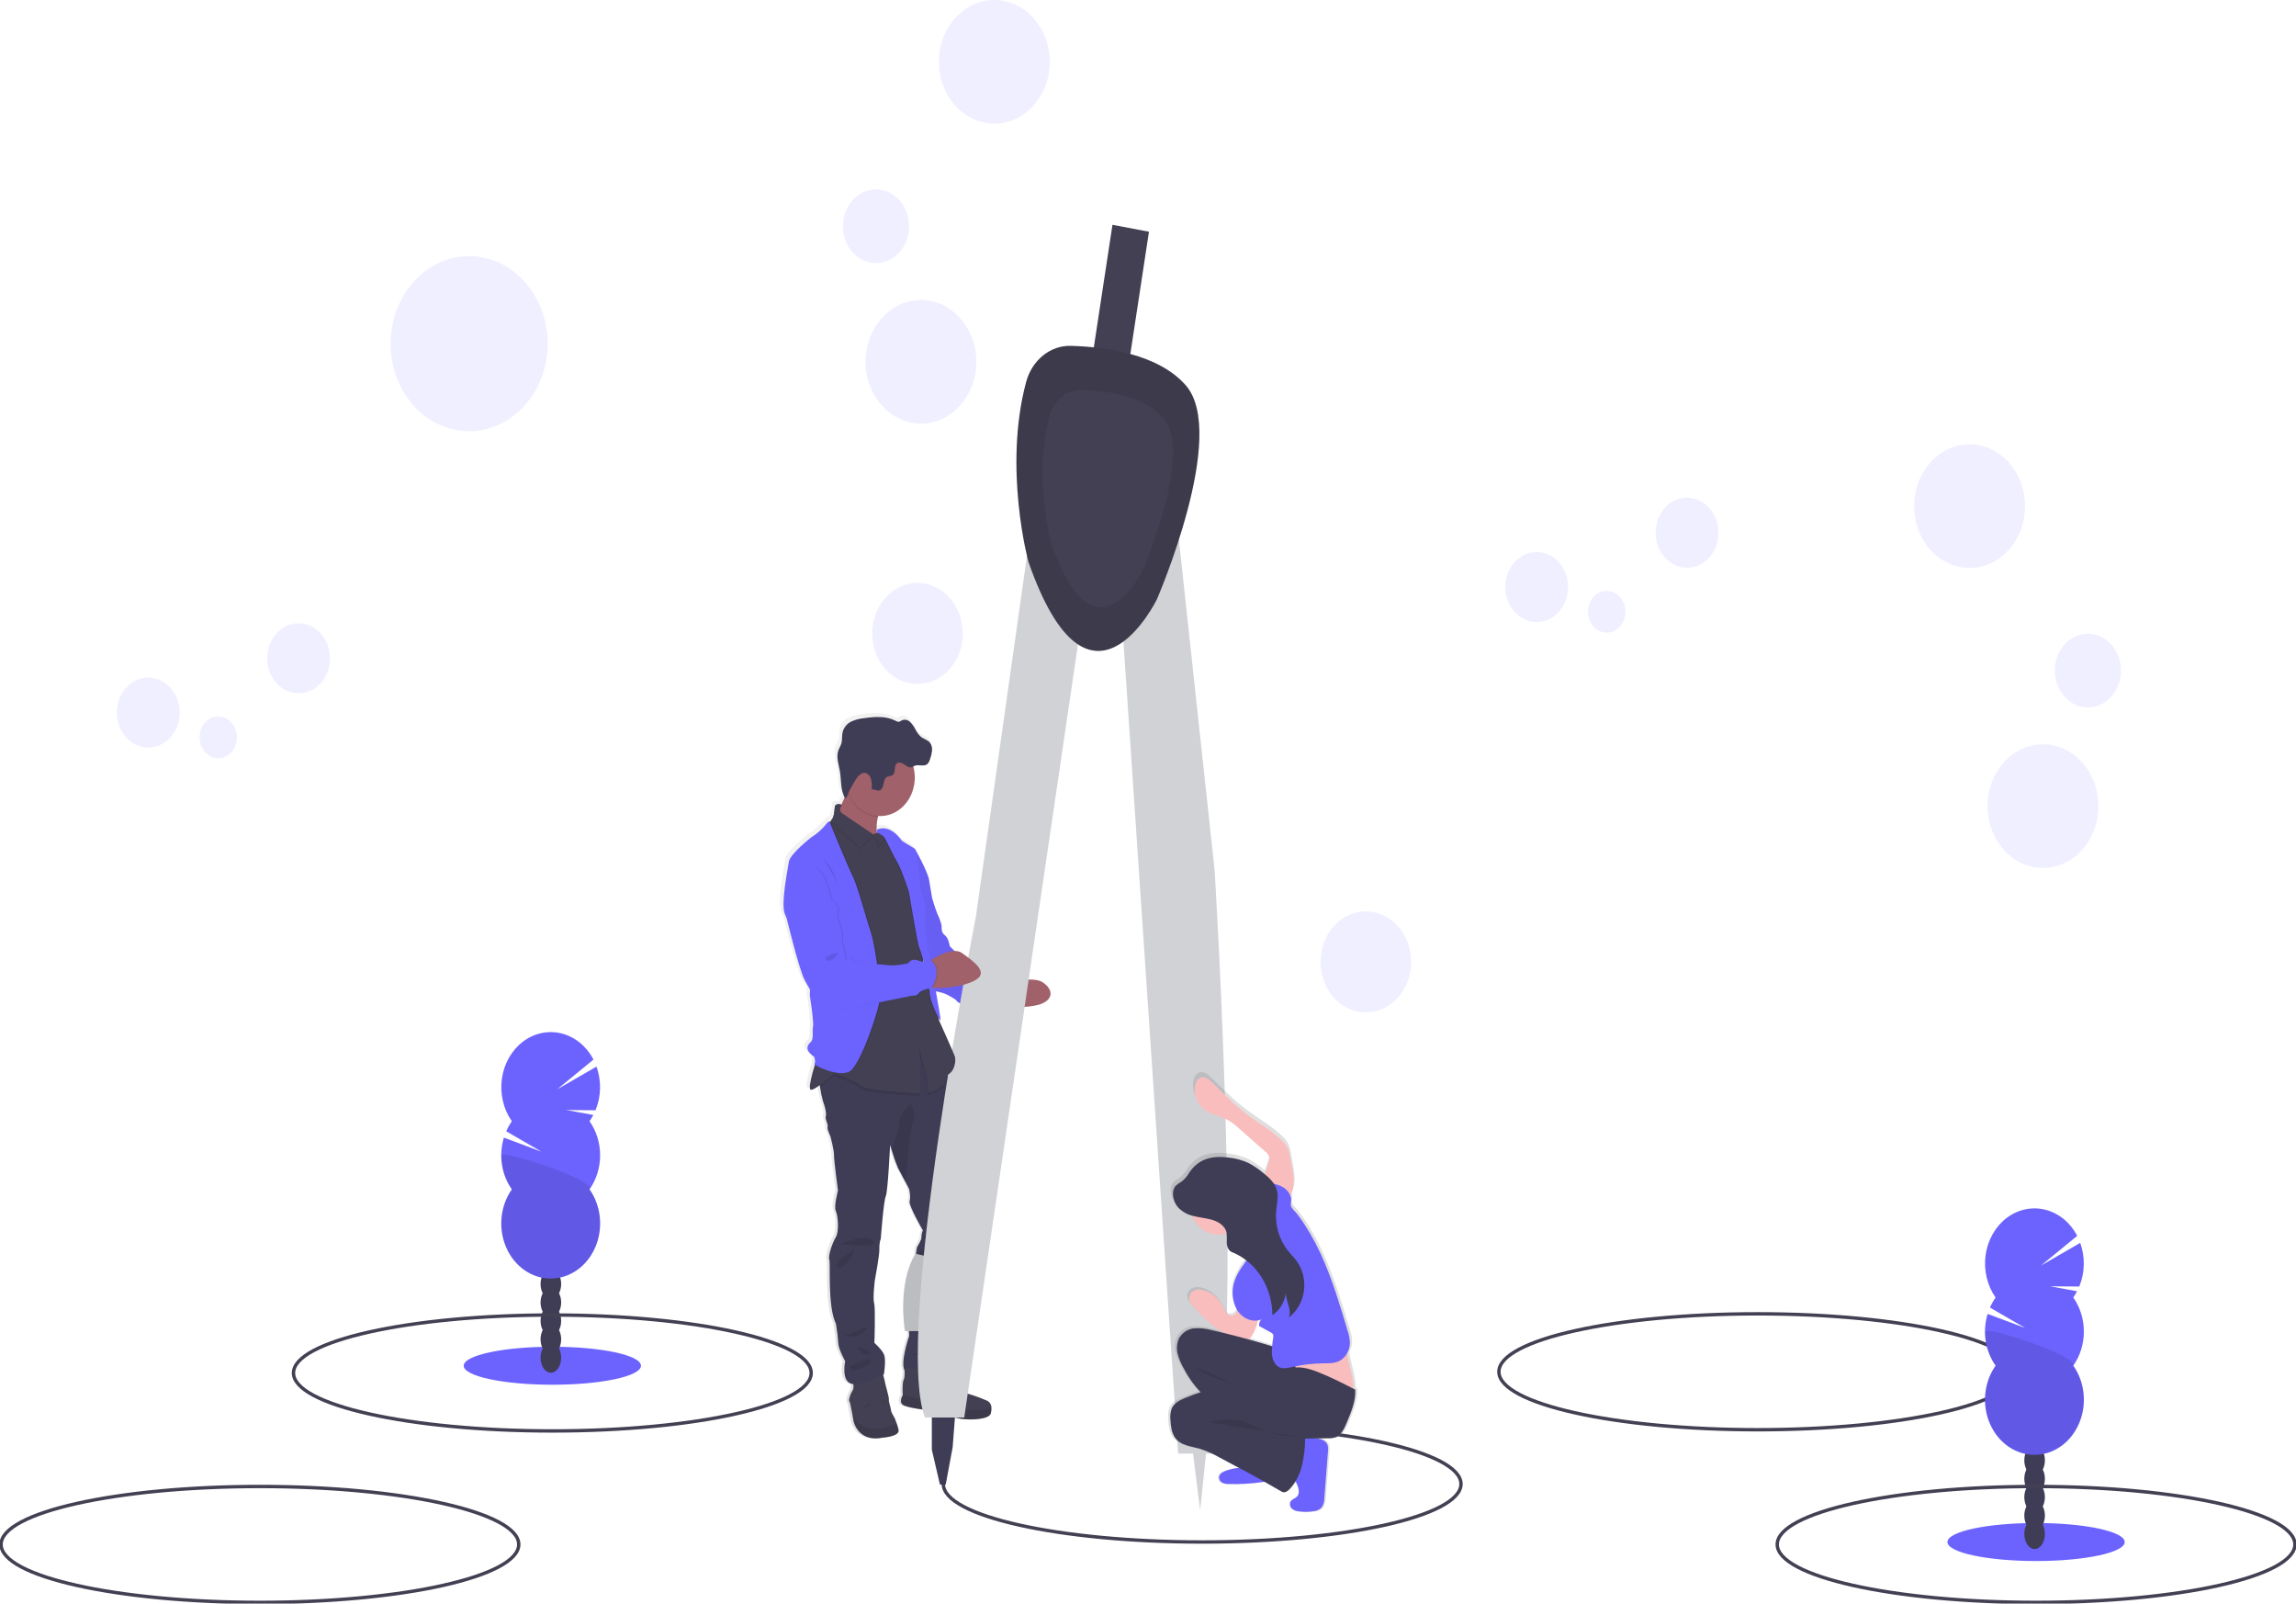 <svg width="676" height="472" viewBox="0 0 676 472" fill="none" xmlns="http://www.w3.org/2000/svg">
<g clip-path="url(#clip0)">
<path d="M517.523 420.825C559.612 420.825 593.732 413.187 593.732 403.766C593.732 394.345 559.612 386.708 517.523 386.708C475.434 386.708 441.313 394.345 441.313 403.766C441.313 413.187 475.434 420.825 517.523 420.825Z" stroke="#444053" stroke-miterlimit="10"/>
<path d="M229.929 267.882C230.153 268.514 230.406 269.134 230.688 269.737V269.815C230.688 269.815 234.298 284.677 235.988 287.797C236.479 288.7 237.034 289.681 237.582 290.64C237.474 291.346 237.474 292.067 237.582 292.773C238.092 296.085 238.711 300.641 238.43 301.643C238.15 302.645 238.768 305.14 237.793 306.007C236.817 306.874 235.816 308.381 238.807 310.378C238.807 310.378 239.368 312.063 238.864 312.44C238.807 312.482 238.864 312.575 239.004 312.696C238.182 315.411 236.976 319.803 237.729 320.116C238.143 320.294 239.266 319.64 240.497 318.758C240.528 318.936 240.554 319.128 240.586 319.32C240.782 320.783 241.084 322.226 241.491 323.634C242.04 324.992 242.588 327.281 242.295 328.034C242.002 328.787 243.099 330.465 242.843 331.126C242.588 331.787 243.692 333.933 243.692 333.933C243.692 333.933 244.789 338.098 244.744 339.506C244.699 340.913 245.93 349.99 245.93 349.99C245.93 349.99 244.655 354.674 245.292 356.031C245.93 357.389 246.345 362.073 245.292 363.807C244.24 365.541 242.92 369.372 243.347 370.403C243.775 371.433 242.754 384.17 245.331 389.416C245.661 391.367 245.901 393.337 246.051 395.315C246.051 396.737 248.079 400.511 248.079 400.511C248.079 400.511 246.855 406.197 249.859 407.157C250.066 407.229 250.28 407.274 250.496 407.292C250.588 407.913 250.513 408.552 250.279 409.126C249.766 409.917 249.402 410.817 249.208 411.77C249.164 411.949 249.184 412.14 249.265 412.303C249.603 412.722 250.541 418.344 250.541 418.344C250.541 418.344 251.893 424.663 259.335 423.121C259.335 423.121 264.367 422.794 263.946 420.825C263.808 420.175 263.624 419.538 263.398 418.92C263.22 418.52 263.063 418.109 262.926 417.69C262.843 417.221 261.784 415.906 261.701 415.018C261.618 414.129 260.942 412.395 261.064 411.834C261.185 411.272 259.922 407.249 259.833 406.354C259.729 405.73 259.569 405.121 259.354 404.534L259.622 404.392C259.622 404.392 260.298 400.177 259.712 398.635C259.125 397.092 256.791 395.081 256.791 395.081C256.791 395.081 257.129 384.732 256.708 383.325C256.287 381.917 256.918 376.587 256.918 376.587C256.918 376.587 258.353 369.045 258.27 367.347C258.222 366.295 258.365 365.243 258.691 364.255C258.691 364.255 259.584 353.16 260.171 351.752C260.757 350.345 261.446 336.585 261.446 336.585L261.842 337.85C262.397 339.748 263.058 341.607 263.819 343.415C264.144 343.984 265.094 345.803 265.91 347.324L267.116 349.599C267.116 349.599 267.664 351.802 267.281 353.153C266.899 354.503 271.216 361.81 271.216 361.81C270.938 362.42 270.794 363.094 270.795 363.779C270.917 364.489 269.482 366.728 269.482 366.728C269.482 366.728 268.933 368.74 269.271 369.443C269.609 370.147 268.723 374.312 268.723 374.312C268.723 374.312 267.281 383.488 266.943 384.568C266.605 385.649 267.116 393.041 267.116 393.041C267.116 393.041 264.463 400.611 265.693 403.127C265.745 404.058 265.751 405.479 265.426 406.055C264.986 406.823 265.113 409.659 265.158 410.44C265.158 410.576 265.158 410.647 265.158 410.647C265.158 410.647 263.717 412.779 265.534 413.646C267.352 414.513 273.531 415.139 273.531 415.139C273.531 415.139 279.405 417.015 282.236 417.527C285.068 418.039 290.992 417.854 291.413 415.935C291.563 415.339 291.615 414.717 291.566 414.101C291.528 413.712 291.401 413.34 291.197 413.021C290.992 412.702 290.718 412.447 290.399 412.281C288.658 411.51 286.878 410.852 285.068 410.313C285.068 410.313 282.275 409.602 282.02 408.251C281.764 406.901 277.791 403.148 277.791 403.148C277.791 403.148 277.747 402.885 277.664 402.53H277.791L277.6 402.316C277.402 401.606 277.083 400.667 276.694 400.845C276.634 400.718 276.597 400.578 276.586 400.435C276.575 400.291 276.59 400.146 276.63 400.01C276.671 399.873 276.736 399.747 276.821 399.638C276.907 399.53 277.011 399.443 277.128 399.381C278.652 398.45 279.583 395.5 279.156 392.316C278.729 389.132 278.652 389.693 279.539 387.866C280.089 386.486 280.308 384.97 280.176 383.467L282.517 373.743C282.884 372.549 283.111 371.307 283.193 370.047C283.233 369.057 283.463 368.087 283.869 367.204C283.869 367.204 284.928 360.459 285.859 358.917C286.79 357.374 285.221 351.937 285.221 351.937C285.221 351.937 283.786 343.514 283.869 339.669C283.952 335.824 280.145 322.49 280.145 322.49C279.656 321.624 279.449 320.598 279.558 319.583C279.634 318.787 279.188 317.493 278.684 316.335L278.525 315.972C278.719 315.694 278.954 315.453 279.22 315.261C280.266 314.551 280.757 312.681 280.763 311.366L266.344 273.49C266.344 273.376 273.021 258.173 273.002 258.059C272.607 255.564 268.831 248.947 268.831 248.947C268.795 248.864 268.74 248.793 268.672 248.741C267.824 248.307 264.954 246.495 264.954 246.495C262.703 243.396 260.592 242.756 259.214 242.777C258.781 242.771 258.35 242.846 257.939 242.998C257.792 243.048 257.649 243.113 257.511 243.189L257.448 243.808C257.33 242.378 257.431 240.936 257.747 239.543C257.779 239.422 257.811 239.294 257.837 239.174C258.047 239.174 258.257 239.174 258.474 239.174C259.824 239.178 261.162 238.887 262.411 238.315C263.66 237.744 264.795 236.904 265.753 235.843C266.711 234.782 267.471 233.522 267.992 232.134C268.512 230.745 268.782 229.256 268.787 227.752C268.786 226.682 268.653 225.618 268.391 224.589L268.34 224.425L268.659 224.269C269.934 223.743 271.535 224.638 272.568 223.686C272.943 223.272 273.211 222.754 273.346 222.186C273.632 221.425 273.823 220.624 273.914 219.805C273.914 219.663 273.914 219.521 273.914 219.379C273.917 219.336 273.917 219.293 273.914 219.251C273.917 219.199 273.917 219.147 273.914 219.094C273.914 219.03 273.914 218.967 273.914 218.903C273.914 218.839 273.914 218.903 273.914 218.903C273.856 218.38 273.666 217.887 273.365 217.481C272.689 216.6 271.561 216.386 270.706 215.74C270.007 215.136 269.428 214.379 269.003 213.515C268.578 212.656 268.018 211.888 267.352 211.248C267.013 210.93 266.603 210.722 266.165 210.646C265.728 210.569 265.281 210.628 264.871 210.814C264.621 211.004 264.345 211.148 264.055 211.24C263.738 211.245 263.427 211.152 263.155 210.97C260.222 209.442 256.778 209.712 253.589 210.167C252.293 210.282 251.022 210.623 249.82 211.176C249.22 211.452 248.681 211.87 248.24 212.401C247.799 212.933 247.468 213.565 247.269 214.254C247.008 215.356 247.206 216.55 246.893 217.637C246.676 218.348 246.255 219.002 245.987 219.72C245.857 220.096 245.776 220.491 245.745 220.893C245.745 220.893 245.745 220.971 245.745 221.006C245.637 222.62 246.204 224.319 246.479 225.982C246.855 228.249 246.663 230.715 247.537 232.862C247.624 233.125 247.736 233.378 247.869 233.615C247.563 234.326 247.231 235.08 246.912 235.783C246.44 235.634 244.999 235.279 244.948 236.686C244.938 237.83 244.698 238.957 244.246 239.984C244.179 240.043 244.109 240.098 244.036 240.147C243.958 240.187 243.894 240.253 243.851 240.336C243.809 240.419 243.791 240.515 243.8 240.609L243.634 240.752C243.561 240.757 243.491 240.784 243.43 240.83C243.341 240.659 243.048 240.645 242.116 241.882C240.877 243.318 239.452 244.54 237.888 245.507C237.888 245.507 231.626 250.375 231.288 252.614C230.95 254.853 228.858 264.633 229.929 267.882ZM257.428 244.128C257.428 244.128 257.428 244.078 257.428 244.05L257.505 244.092L257.428 244.128ZM274.443 403.34C274.274 403.42 274.092 403.461 273.908 403.461L274.443 403.34Z" fill="url(#paint0_linear)"/>
<path d="M260.024 423.142C252.671 424.677 251.332 418.394 251.332 418.394C251.332 418.394 250.413 412.807 250.056 412.388C249.975 412.225 249.955 412.034 249.999 411.855C250.191 410.908 250.551 410.014 251.057 409.225C251.517 408.621 251.14 406.105 251.14 406.105L259.66 403.688C260.025 404.585 260.305 405.521 260.496 406.481C260.585 407.363 261.835 411.372 261.708 411.926C261.58 412.48 262.256 414.207 262.345 415.096C262.435 415.984 263.474 417.285 263.557 417.747C263.685 418.168 263.839 418.579 264.016 418.977C264.244 419.589 264.425 420.221 264.558 420.867C264.992 422.815 260.024 423.142 260.024 423.142Z" fill="#444053"/>
<path opacity="0.1" d="M260.024 423.142C252.671 424.677 251.332 418.394 251.332 418.394C251.332 418.394 250.413 412.807 250.056 412.388C249.975 412.225 249.955 412.034 249.999 411.855L251.765 417.541C251.765 417.541 253.232 420.945 258.659 420.427C261.752 420.142 263.27 419.503 264.01 419.005C264.237 419.617 264.419 420.25 264.552 420.896C264.992 422.815 260.024 423.142 260.024 423.142Z" fill="black"/>
<path opacity="0.1" d="M254.297 414.293C254.297 414.293 256.14 414.342 256.261 412.665L254.297 414.293Z" fill="black"/>
<path d="M286.26 359.258C285.342 360.793 284.296 367.496 284.296 367.496C283.907 368.383 283.69 369.352 283.658 370.339C283.591 371.592 283.376 372.829 283.021 374.02L280.604 383.659C280.732 385.152 280.513 386.658 279.966 388.03C279.092 389.849 279.175 389.288 279.59 392.458C280.004 395.628 279.092 398.556 277.587 399.487C276.082 400.418 278.257 402.608 278.257 402.608C278.257 402.608 268.646 405.493 266.637 403.723C264.628 401.954 267.683 393.204 267.683 393.204C267.683 393.204 267.186 385.848 267.517 384.774C267.849 383.701 269.271 374.575 269.271 374.575C269.271 374.575 270.151 370.431 269.813 369.735C269.475 369.038 270.024 367.034 270.024 367.034C270.024 367.034 271.446 364.795 271.299 364.098C271.302 363.419 271.446 362.75 271.72 362.144C271.72 362.144 267.46 354.879 267.83 353.529C268.2 352.179 267.664 349.975 267.664 349.975C267.664 349.975 267.128 348.945 266.478 347.715C265.687 346.201 264.73 344.396 264.405 343.827C263.658 342.029 263.009 340.182 262.46 338.297L262.065 337.032C262.065 337.032 261.427 350.721 260.789 352.115C260.152 353.508 259.329 364.553 259.329 364.553C259.004 365.534 258.86 366.579 258.908 367.624C258.991 369.344 257.569 376.864 257.569 376.864C257.569 376.864 256.931 382.173 257.365 383.573C257.798 384.973 257.448 395.258 257.448 395.258C257.448 395.258 259.743 397.263 260.33 398.812C260.917 400.362 260.247 404.541 260.247 404.541C260.247 404.541 253.564 408.265 250.592 407.284C247.62 406.304 248.838 400.674 248.838 400.674C248.838 400.674 246.836 396.95 246.836 395.507C246.687 393.538 246.448 391.578 246.121 389.636C243.57 384.419 244.578 371.76 244.163 370.73C243.749 369.699 245.037 365.889 246.077 364.169C247.116 362.449 246.714 357.772 246.077 356.436C245.439 355.1 246.714 350.43 246.714 350.43C246.714 350.43 245.503 341.396 245.547 340.003C245.592 338.61 244.501 334.459 244.501 334.459C244.501 334.459 243.417 332.327 243.666 331.666C243.915 331.005 242.831 329.334 243.124 328.595C243.417 327.856 242.869 325.567 242.327 324.217C241.93 322.823 241.631 321.398 241.434 319.952C241.179 318.346 240.994 316.932 240.994 316.932L247.888 310.741L265.107 305.709L271.637 303.342L277.944 314.423C277.944 314.423 278.582 315.581 279.175 316.917C279.673 318.069 280.113 319.355 280.036 320.151C279.931 321.16 280.138 322.178 280.623 323.037C280.623 323.037 284.379 336.307 284.296 340.096C284.213 343.884 285.635 352.299 285.635 352.299C285.635 352.299 287.179 357.723 286.26 359.258Z" fill="#3F3D56"/>
<path opacity="0.1" d="M247.575 366.195C247.575 366.195 254.929 362.705 257.097 365.172C259.265 367.638 247.575 366.195 247.575 366.195Z" fill="black"/>
<path opacity="0.1" d="M251.708 367.588C251.708 367.588 244.253 372.286 246.804 373.04C249.355 373.793 251.708 367.588 251.708 367.588Z" fill="black"/>
<path opacity="0.1" d="M273.933 363.544C273.933 363.544 270.745 363.771 271.969 364.475C273.193 365.178 273.933 363.544 273.933 363.544Z" fill="black"/>
<path opacity="0.1" d="M277.906 364.61C277.861 364.845 268.672 368.164 270.47 369.642C272.268 371.121 277.906 364.61 277.906 364.61Z" fill="black"/>
<path opacity="0.1" d="M248.659 393.105C250.037 392.877 257.728 388.918 254.718 391.761C253.913 392.577 252.923 393.133 251.856 393.37C250.789 393.606 249.684 393.515 248.659 393.105Z" fill="black"/>
<path opacity="0.1" d="M252.46 396.225C252.46 396.225 253.13 399.118 255.681 398.741C258.232 398.364 252.46 396.225 252.46 396.225Z" fill="black"/>
<path opacity="0.1" d="M250.33 402.096C250.789 401.954 256.261 399.161 256.389 400.468C256.516 401.776 251.166 404.022 250.751 403.354C250.511 402.985 250.365 402.55 250.33 402.096Z" fill="black"/>
<path opacity="0.1" d="M268.047 398.741C268.685 398.698 274.979 396.459 276.235 398.464L268.047 398.741Z" fill="black"/>
<path opacity="0.1" d="M273.729 400.049C273.729 400.049 274.813 398.976 275.897 399.537C276.981 400.099 273.729 400.049 273.729 400.049Z" fill="black"/>
<path opacity="0.1" d="M259.858 411.592C259.926 411.988 260.096 412.354 260.347 412.644C260.599 412.935 260.921 413.137 261.274 413.227L259.858 411.592Z" fill="black"/>
<path d="M291.732 415.97C291.318 417.882 285.463 418.067 282.67 417.555C279.877 417.043 274.061 415.181 274.061 415.181C274.061 415.181 267.964 414.527 266.165 413.689C264.367 412.85 265.789 410.711 265.789 410.711C265.789 410.711 265.789 410.639 265.789 410.512C265.744 409.73 265.623 406.908 266.051 406.147C266.554 405.259 266.261 402.373 266.261 402.373C266.261 402.373 274.909 404.235 275.075 403.354C275.24 402.473 276.58 401.222 277.205 400.93C277.83 400.639 278.295 403.262 278.295 403.262C278.295 403.262 282.224 406.986 282.472 408.337C282.721 409.687 285.476 410.384 285.476 410.384C287.265 410.918 289.024 411.571 290.744 412.338C291.059 412.503 291.331 412.756 291.533 413.072C291.735 413.389 291.861 413.757 291.898 414.144C291.943 414.759 291.887 415.378 291.732 415.97Z" fill="#444053"/>
<path opacity="0.1" d="M291.732 415.97C291.318 417.882 285.463 418.067 282.67 417.555C279.877 417.043 274.061 415.181 274.061 415.181C274.061 415.181 267.964 414.527 266.165 413.689C264.367 412.85 265.789 410.71 265.789 410.71C265.789 410.71 265.789 410.639 265.789 410.511L274.533 412.644C274.533 412.644 278.837 414.691 281.592 414.691C284.003 414.691 289.392 415.792 291.898 414.122C291.945 414.744 291.889 415.371 291.732 415.97Z" fill="black"/>
<path opacity="0.1" d="M279.909 408.614C279.909 408.614 279.494 411.684 277.823 412.715L279.909 408.614Z" fill="black"/>
<path d="M306.687 295.431C304.2 296.483 298.461 296.597 295.91 296.597C295.132 296.597 294.634 296.597 294.634 296.597L292.995 292.872L294.634 289.766C294.634 289.766 296.139 289.304 298.142 288.899C301.094 288.309 305.157 287.847 307.07 289.176C310.284 291.401 309.94 294.102 306.687 295.431Z" fill="#A1616A"/>
<path d="M268.697 250.859L269.424 249.928C269.424 249.928 273.155 256.509 273.544 258.99C273.933 261.47 274.437 264.328 274.437 264.328C274.437 264.328 275.381 267.555 275.999 268.983C276.526 270.066 276.937 271.213 277.224 272.402C277.275 273.02 277 274.385 278.168 275.245C279.335 276.105 279.615 278.472 279.615 278.472C279.615 278.472 283.85 283.064 286.082 283.192C288.314 283.32 294.71 284.556 294.494 285.793C294.277 287.03 297.166 287.783 298.32 288.096C299.474 288.409 290.807 292.14 295.909 296.945C295.909 296.945 292.676 297.656 292.344 298.558C292.013 299.461 288.614 298.061 288.614 298.061C288.614 298.061 287.887 296.135 285.38 296.014C282.874 295.893 281.592 294.649 281.592 294.464C281.592 294.28 279.086 292.723 277.696 292.289C276.305 291.856 274.462 291.671 274.405 291.23C274.347 290.79 266.051 250.88 266.051 250.88L268.697 250.859Z" fill="#6C63FF"/>
<path opacity="0.05" d="M268.697 251.015L269.424 250.084C269.424 250.084 273.155 256.666 273.544 259.153C273.933 261.641 274.437 264.491 274.437 264.491C274.437 264.491 275.381 267.718 275.999 269.147C276.525 270.227 276.935 271.372 277.224 272.558C277.275 273.184 277 274.549 278.168 275.401C279.335 276.254 279.615 278.628 279.615 278.628C279.615 278.628 283.85 283.227 286.082 283.348C288.314 283.469 294.71 284.712 294.494 285.956C294.277 287.2 297.166 287.947 298.32 288.252C299.474 288.558 290.807 292.304 295.909 297.087C295.909 297.087 292.676 297.798 292.344 298.7C292.013 299.603 288.614 298.203 288.614 298.203C288.614 298.203 287.887 296.277 285.38 296.156C282.874 296.035 281.592 294.791 281.592 294.599C281.592 294.407 279.086 292.865 277.696 292.431C276.305 291.998 274.462 291.806 274.405 291.372C274.347 290.939 266.051 251.015 266.051 251.015H268.697Z" fill="black"/>
<path d="M353.943 419.751C396.034 419.751 430.153 427.392 430.153 436.81C430.153 446.228 396.034 453.868 353.943 453.868C311.853 453.868 277.734 446.235 277.734 436.81" stroke="#444053" stroke-miterlimit="10"/>
<path d="M338.282 68.204L327.537 66.171L313.981 155.216L324.726 157.248L338.282 68.204Z" fill="#444053"/>
<path d="M350.972 425.573L353.357 444.55L355.398 424.819L350.972 425.573Z" fill="#D0D2D5"/>
<path d="M274.354 414.947V426.717L276.739 436.959H278.442L280.489 425.956L281.509 412.672L274.354 414.947Z" fill="#3F3D56"/>
<path d="M269.501 369.031L274.603 370.168C274.603 370.168 268.818 388.001 272.9 391.797H266.44C266.44 391.797 264.055 378.136 269.501 369.031Z" fill="#D0D2D5"/>
<path opacity="0.1" d="M269.501 369.031L274.603 370.168C274.603 370.168 268.818 388.001 272.9 391.797H266.44C266.44 391.797 264.055 378.136 269.501 369.031Z" fill="black"/>
<path d="M303.639 154.613L287.294 269.978C287.294 269.978 263.123 392.941 272.313 417.228H283.894L318.626 181.182L303.639 154.613Z" fill="#D0D2D5"/>
<path d="M345.092 140.284L357.623 256.239C357.623 256.239 366.749 403.958 356.756 427.847H346.884L329.244 166.22L345.092 140.284Z" fill="#D0D2D5"/>
<path d="M302.115 112.465C302.956 109.315 304.706 106.563 307.094 104.635C309.483 102.708 312.375 101.712 315.322 101.803C325.405 102.088 340.991 104.135 349.122 113.417C361.724 127.839 340.608 176.413 340.608 176.413C340.608 176.413 320.839 217.019 302.816 165.41C302.791 165.453 295.316 137.818 302.115 112.465Z" fill="#444053"/>
<path opacity="0.1" d="M302.115 112.465C302.956 109.315 304.706 106.563 307.094 104.635C309.483 102.708 312.375 101.712 315.322 101.803C325.405 102.088 340.991 104.135 349.122 113.417C361.724 127.839 340.608 176.413 340.608 176.413C340.608 176.413 320.839 217.019 302.816 165.41C302.791 165.453 295.316 137.818 302.115 112.465Z" fill="black"/>
<path d="M309.047 122.33C309.653 120.093 310.902 118.139 312.601 116.77C314.301 115.401 316.357 114.693 318.453 114.754C325.628 114.96 336.725 116.417 342.496 123.027C351.469 133.29 336.438 167.876 336.438 167.876C336.438 167.876 322.407 196.783 309.525 160.058C309.525 160.037 304.2 140.384 309.047 122.33Z" fill="#444053"/>
<path d="M343.95 417.861C344.058 419.695 344.313 421.621 345.353 423.057C347.075 425.431 350.206 425.615 352.885 426.362C354.941 427.017 356.936 427.893 358.841 428.977L364.638 432.034C363.152 432.129 361.686 432.469 360.289 433.043C359.543 433.348 358.726 433.853 358.618 434.72C358.604 435.082 358.688 435.44 358.86 435.747C359.032 436.054 359.283 436.296 359.581 436.44C360.187 436.718 360.839 436.847 361.494 436.817C364.947 436.925 368.402 436.723 371.825 436.213L372.233 436.149C373.994 437.12 375.745 438.113 377.488 439.127C378.215 439.553 379.089 439.127 379.701 438.53C380.449 437.793 381.109 436.952 381.666 436.028C381.768 436.227 381.87 436.419 381.953 436.611C382.514 437.812 383.043 439.383 382.24 440.406C381.602 441.202 380.396 441.338 380.033 442.304C379.934 442.654 379.938 443.029 380.045 443.376C380.152 443.723 380.355 444.022 380.626 444.23C381.181 444.638 381.819 444.883 382.482 444.941C384.059 445.183 385.66 445.168 387.233 444.898C388.086 444.832 388.894 444.449 389.529 443.811C390.071 442.988 390.358 441.989 390.345 440.968L391.436 427.158C391.535 426.502 391.491 425.829 391.308 425.196C390.875 424.023 389.618 423.533 388.483 423.327H388.362C389.306 423.327 390.275 423.277 391.295 423.277C392.184 423.341 393.076 423.215 393.923 422.907C395.543 422.197 396.416 420.299 397.112 418.55C398.387 415.48 399.854 412.153 399.663 408.742L399.165 408.493C399.12 404.861 397.756 401.471 397.252 397.924C397.805 396.971 398.1 395.86 398.1 394.725C398.034 393.477 397.791 392.249 397.379 391.086C395.358 384.391 393.336 377.674 390.632 371.277C388.883 367.017 386.746 362.968 384.255 359.194C383.604 358.246 382.928 357.299 382.227 356.351C381.717 355.697 380.575 354.773 380.365 353.941C380.154 353.11 380.601 352.3 380.365 351.447C380.304 351.224 380.227 351.008 380.135 350.8C381.627 348.596 381.206 345.412 380.683 342.669L380.046 339.25C379.909 338.307 379.643 337.394 379.255 336.542C378.844 335.812 378.33 335.161 377.731 334.616C374.593 331.46 370.716 329.363 367.189 326.747C363.458 323.983 360.123 320.621 356.781 317.301C355.761 316.292 354.479 315.205 353.159 315.631C351.839 316.057 351.29 317.65 351.246 319.1C351.234 320.105 351.412 321.102 351.769 322.026C352.126 322.949 352.654 323.778 353.318 324.459C355.627 326.811 359.115 327.003 361.864 328.667C362.808 329.278 363.706 329.974 364.549 330.749L372.533 337.736C373.139 338.14 373.583 338.785 373.777 339.541C373.808 339.997 373.743 340.455 373.585 340.878C373.286 341.901 372.776 343.188 372.399 344.488L371.762 343.976C370.44 342.876 369.024 341.923 367.533 341.133C365.557 340.234 363.469 339.675 361.341 339.477C356.628 338.887 352.413 339.698 349.53 344.083C348.933 345.085 348.174 345.955 347.292 346.649C346.638 346.988 346.027 347.42 345.474 347.935C343.995 349.762 344.836 352.79 346.227 354.332C347.403 355.551 348.853 356.393 350.423 356.77C351.288 358.922 352.834 360.645 354.764 361.609C356.695 362.574 358.877 362.714 360.895 362.002C360.993 362.917 361.013 363.84 360.952 364.759C360.921 365.232 360.986 365.707 361.142 366.149C361.298 366.59 361.54 366.987 361.851 367.311C362.187 367.565 362.557 367.757 362.948 367.88C364.359 368.449 365.695 369.226 366.921 370.19C365.481 371.928 364.293 373.907 363.401 376.053C362.852 377.478 362.624 379.031 362.735 380.577C362.846 382.122 363.293 383.614 364.039 384.924L364.077 384.981C363.97 385.424 363.771 385.833 363.497 386.175C363.108 386.513 362.617 386.671 362.126 386.615C361.635 386.56 361.182 386.295 360.863 385.876C360.316 385.155 359.853 384.36 359.485 383.509C358.854 382.361 358.02 381.367 357.033 380.59C356.046 379.813 354.928 379.268 353.746 378.989C352.872 378.74 351.952 378.782 351.099 379.11C350.68 379.277 350.312 379.575 350.04 379.968C349.767 380.361 349.602 380.833 349.562 381.327C349.562 382.401 350.263 383.289 350.952 384.05C353.065 386.492 355.419 388.662 357.967 390.518C358.662 390.997 359.379 391.433 360.117 391.825C358.841 391.527 357.583 391.235 356.341 390.951C354.602 390.468 352.804 390.293 351.016 390.432C350.124 390.51 349.259 390.811 348.486 391.313C347.713 391.815 347.052 392.506 346.552 393.332C345.849 394.82 345.7 396.556 346.137 398.165C346.58 399.761 347.24 401.272 348.095 402.643C349.437 405.157 351.083 407.453 352.987 409.467C351.392 410 349.798 410.583 348.242 411.222C346.686 411.862 345.053 412.644 344.339 414.236C343.92 415.384 343.786 416.636 343.95 417.861ZM367.425 393.695H367.482C367.821 393.524 368.111 393.25 368.318 392.906C369.287 391.46 369.974 389.804 370.333 388.044C370.704 387.989 371.067 387.886 371.417 387.738C371.179 387.991 370.989 388.296 370.86 388.633C370.73 388.97 370.664 389.333 370.665 389.7L374.261 391.662C374.521 391.771 374.744 391.967 374.899 392.223C374.998 392.489 375.023 392.781 374.969 393.062C374.867 393.979 374.708 394.896 374.606 395.806C373.528 395.45 372.469 395.166 371.519 394.882C370.167 394.469 368.796 394.086 367.425 393.702V393.695Z" fill="url(#paint1_linear)"/>
<path d="M368.095 355.939C369 356.191 369.941 356.236 370.862 356.071C371.782 355.906 372.664 355.535 373.452 354.979C373.767 354.732 374.119 354.55 374.491 354.439C374.822 354.407 375.154 354.461 375.462 354.598C375.77 354.735 376.045 354.951 376.264 355.228C377.795 356.927 377.973 359.727 377.183 361.966C376.392 364.205 374.804 365.968 373.139 367.496C371.795 368.73 370.374 369.856 368.886 370.865C368.476 369.794 367.879 368.825 367.13 368.014C366.381 367.202 365.495 366.565 364.524 366.138C362.776 365.385 361.501 363.366 360.499 361.603C359.753 360.296 359.09 360.352 359.76 359.002C360.516 357.705 361.406 356.512 362.413 355.448C362.961 354.801 363.44 354.086 363.841 353.316C364.288 352.42 364.186 351.837 364.874 352.548C365.327 353.017 365.512 354.034 366.035 354.581C366.615 355.209 367.321 355.675 368.095 355.939Z" fill="#FABDBD"/>
<path d="M373.573 342.079C373.722 341.661 373.785 341.212 373.758 340.764C373.567 340.02 373.132 339.383 372.54 338.98L364.74 332.085C363.922 331.32 363.047 330.633 362.125 330.031C359.434 328.389 356.035 328.197 353.777 325.88C353.128 325.203 352.613 324.382 352.264 323.47C351.914 322.559 351.739 321.576 351.749 320.585C351.749 319.163 352.387 317.557 353.593 317.159C354.798 316.761 356.143 317.813 357.138 318.815C360.397 322.085 363.65 325.404 367.291 328.133C370.735 330.721 374.529 332.782 377.597 335.902C378.156 336.433 378.636 337.059 379.019 337.757C379.394 338.603 379.654 339.506 379.791 340.437L380.428 343.806C380.964 346.649 381.398 349.954 379.682 352.136C379.433 352.486 379.117 352.769 378.757 352.967C378.398 353.165 378.004 353.272 377.603 353.28C377.037 353.203 376.492 352.995 376.003 352.669C374.727 351.958 372.418 351.248 372.029 349.471C371.532 347.246 372.967 344.14 373.573 342.079Z" fill="#FABDBD"/>
<path d="M361.131 386.502C360.599 385.789 360.147 385.006 359.785 384.17C359.174 383.04 358.362 382.061 357.4 381.293C356.437 380.526 355.343 379.986 354.186 379.707C353.343 379.47 352.458 379.509 351.635 379.82C351.223 379.989 350.864 380.286 350.598 380.675C350.333 381.064 350.172 381.53 350.136 382.017C350.136 383.069 350.819 383.95 351.488 384.696C353.551 387.111 355.853 389.257 358.35 391.093C360.851 392.921 363.719 394.03 366.698 394.32C366.998 394.361 367.303 394.33 367.591 394.228C367.921 394.057 368.204 393.789 368.407 393.453C369.989 391.193 370.537 388.257 370.958 385.436C370.805 386.452 365.671 384.078 365.091 384.384C364.237 384.831 364.319 386.168 363.701 386.807C363.322 387.142 362.84 387.298 362.36 387.241C361.879 387.184 361.438 386.918 361.131 386.502Z" fill="#FABDBD"/>
<path d="M398.534 408.834C398.563 409.189 398.501 409.547 398.355 409.865C398.005 410.476 397.214 410.483 396.57 410.376C395.082 410.097 393.614 409.702 392.176 409.196L379.083 404.982C378.875 404.937 378.681 404.832 378.522 404.676C378.383 404.494 378.293 404.272 378.26 404.036C377.806 401.943 377.708 399.773 377.973 397.639C377.989 397.332 378.08 397.034 378.235 396.779C378.53 396.477 378.918 396.313 379.319 396.325C381.37 396.093 383.431 395.988 385.492 396.012C386.83 396.075 388.17 396.041 389.504 395.912C391.226 395.685 393.209 394.583 394.937 394.754C396.436 394.896 396.372 396.175 396.525 397.597C396.952 401.371 398.502 404.982 398.534 408.834Z" fill="#FABDBD"/>
<path d="M356.73 391.513C355.032 391.03 353.275 390.854 351.527 390.994C350.655 391.071 349.81 391.366 349.056 391.859C348.302 392.351 347.657 393.027 347.171 393.837C346.477 395.307 346.33 397.023 346.763 398.613C347.2 400.182 347.845 401.67 348.676 403.027C350.147 405.863 352.038 408.401 354.269 410.533C355.385 411.521 356.616 412.338 357.687 413.376C359.97 415.601 361.386 418.707 362.744 421.727C364.02 424.571 365.295 427.47 365.844 430.598C365.848 430.718 365.875 430.837 365.922 430.946C365.969 431.054 366.036 431.151 366.118 431.23C366.295 431.326 366.498 431.341 366.685 431.273L372.967 429.979C373.145 429.988 373.321 429.942 373.478 429.848C373.634 429.753 373.764 429.613 373.855 429.442C373.945 429.271 373.992 429.076 373.991 428.878C373.989 428.68 373.94 428.486 373.847 428.316C372.484 421.788 369.934 415.641 366.354 410.256C368.017 412.008 370.032 413.292 372.231 414.001C374.429 414.711 376.748 414.825 378.994 414.335C379.872 414.196 380.7 413.796 381.392 413.177C382.795 411.755 382.731 409.332 382.418 407.263C382.137 405.42 381.75 403.599 381.258 401.812C380.078 397.547 374.989 396.396 371.539 395.358C366.641 393.913 361.705 392.631 356.73 391.513Z" fill="#3F3D56"/>
<path opacity="0.1" d="M361.379 406.624C362.276 407.019 363.088 407.62 363.764 408.386C362.636 406.965 359.409 406.254 357.827 405.593C355.869 404.783 353.733 403.951 352.087 402.508C355.27 403.627 358.376 405.002 361.379 406.624Z" fill="black"/>
<path d="M381.723 436.582C382.265 437.777 382.782 439.319 382.004 440.335C381.404 441.117 380.205 441.252 379.848 442.205C379.75 442.55 379.754 442.92 379.858 443.263C379.963 443.606 380.163 443.902 380.429 444.109C380.967 444.518 381.591 444.763 382.24 444.82C383.781 445.055 385.345 445.041 386.883 444.778C387.716 444.71 388.504 444.332 389.121 443.704C389.658 442.879 389.938 441.88 389.918 440.861L390.983 427.229C391.077 426.58 391.036 425.916 390.862 425.288C390.435 424.13 389.21 423.654 388.101 423.447C386.86 423.213 385.598 423.156 384.344 423.277C383.498 423.29 382.678 423.603 382.004 424.172C381.377 424.968 380.991 425.962 380.901 427.016C380.614 428.636 379.81 430.882 379.982 432.524C380.091 433.882 381.188 435.388 381.723 436.582Z" fill="#6C63FF"/>
<path d="M367.642 432.176C365.25 431.828 362.819 432.133 360.557 433.064C359.83 433.363 359.032 433.867 358.924 434.72C358.909 435.077 358.992 435.429 359.16 435.732C359.329 436.035 359.575 436.275 359.868 436.419C360.461 436.694 361.101 436.822 361.743 436.796C365.115 436.896 368.488 436.696 371.832 436.199C372.7 436.136 373.542 435.841 374.287 435.339C374.655 435.078 374.932 434.685 375.073 434.225C375.213 433.765 375.208 433.265 375.059 432.808C374.657 431.87 373.56 431.579 373.031 430.733C372.648 430.122 372.552 429.219 371.953 428.899C371.5 428.739 371.009 428.779 370.582 429.013C369.944 429.262 368.413 429.51 367.973 430.1C367.783 430.773 367.671 431.471 367.642 432.176Z" fill="#6C63FF"/>
<path d="M358.612 363.395C363.236 363.395 366.985 359.216 366.985 354.062C366.985 348.908 363.236 344.73 358.612 344.73C353.987 344.73 350.238 348.908 350.238 354.062C350.238 359.216 353.987 363.395 358.612 363.395Z" fill="#FABDBD"/>
<path d="M378.471 349.954C377.125 348.852 375.429 348.476 373.79 348.134C373.236 347.942 372.64 347.975 372.106 348.227C371.754 348.511 371.474 348.893 371.296 349.336C370.791 350.249 370.416 351.244 370.186 352.285C370.074 352.807 370.073 353.351 370.184 353.873C370.295 354.395 370.514 354.881 370.824 355.292C371.322 355.86 372.036 356.145 372.546 356.713C372.877 357.125 373.117 357.616 373.248 358.149C373.379 358.682 373.396 359.242 373.298 359.784C373.093 360.862 372.715 361.89 372.182 362.819C370.953 365.235 369.549 367.536 367.986 369.699C366.36 371.952 364.536 374.12 363.579 376.807C363.046 378.216 362.826 379.748 362.937 381.272C363.048 382.796 363.487 384.269 364.217 385.563C365.767 388.08 368.854 389.43 371.411 388.343C371.178 388.593 370.993 388.893 370.868 389.225C370.743 389.558 370.68 389.915 370.684 390.276L374.191 392.216C374.451 392.322 374.673 392.516 374.829 392.771C374.923 393.032 374.945 393.319 374.893 393.595C374.618 395.171 374.475 396.773 374.466 398.379C374.561 399.978 375.218 401.662 376.519 402.359C377.712 402.999 379.127 402.657 380.428 402.359C383.467 401.673 386.557 401.311 389.656 401.278C391.2 401.278 392.794 401.321 394.216 400.653C395.169 400.185 395.981 399.42 396.555 398.451C397.128 397.481 397.439 396.348 397.45 395.187C397.386 393.954 397.147 392.74 396.742 391.591C394.771 384.981 392.794 378.356 390.154 372.038C388.434 367.833 386.338 363.832 383.898 360.097C383.26 359.151 382.622 358.22 381.914 357.317C381.417 356.671 380.301 355.761 380.097 354.936C379.893 354.112 380.326 353.316 380.097 352.477C379.81 351.464 379.24 350.58 378.471 349.954Z" fill="#6C63FF"/>
<path d="M399.019 409.026C395.345 407.135 391.672 405.245 387.852 403.773C385.039 402.693 381.902 401.847 379.14 403.063C378.311 403.432 377.559 403.965 376.762 404.399C374.089 405.82 371.022 406.062 368.069 406.425C361.498 407.249 355.042 408.96 348.841 411.521C347.356 412.132 345.755 412.942 345.015 414.492C344.596 415.614 344.456 416.842 344.607 418.046C344.715 419.858 344.964 421.763 345.978 423.177C347.662 425.523 350.716 425.701 353.331 426.44C355.343 427.089 357.293 427.956 359.154 429.027C365.263 432.275 371.379 435.523 377.374 439.042C378.075 439.461 378.93 439.042 379.529 438.452C381.335 436.583 382.638 434.191 383.292 431.543C383.942 428.908 384.264 426.187 384.249 423.455C386.595 423.455 388.502 423.341 390.849 423.341C391.712 423.401 392.578 423.278 393.4 422.978C394.975 422.268 395.83 420.398 396.538 418.678C397.8 415.643 399.223 412.352 399.019 409.026Z" fill="#3F3D56"/>
<path opacity="0.1" d="M356.367 418.742C358.018 417.847 359.932 417.825 361.775 417.839C362.898 417.817 364.022 417.912 365.129 418.124C366.821 418.626 368.464 419.314 370.033 420.178C373.945 422.007 378.151 422.926 382.393 422.879" fill="black"/>
<path d="M346.839 355.384C348.101 356.682 349.666 357.556 351.354 357.907C353.012 358.334 354.721 358.497 356.392 358.91C358.446 359.414 360.691 360.622 361.156 362.911C361.264 363.828 361.285 364.754 361.22 365.676C361.19 366.137 361.251 366.6 361.4 367.031C361.549 367.462 361.781 367.851 362.081 368.171C362.41 368.419 362.771 368.608 363.152 368.732C366.498 370.158 369.381 372.671 371.428 375.946C373.475 379.222 374.591 383.107 374.632 387.099C375.682 386.416 376.582 385.479 377.264 384.357C377.946 383.235 378.393 381.957 378.573 380.616C378.573 383.09 380.486 385.592 379.402 387.802C380.584 386.941 381.594 385.815 382.366 384.496C383.138 383.177 383.655 381.694 383.886 380.141C384.117 378.587 384.056 376.997 383.707 375.471C383.357 373.946 382.727 372.517 381.857 371.277C381.015 370.083 379.944 369.088 379.064 367.943C377.814 366.336 376.876 364.458 376.308 362.428C375.739 360.398 375.553 358.259 375.76 356.145C375.945 354.346 376.398 352.527 376.06 350.757C375.569 348.305 373.637 346.599 371.8 345.142C370.509 344.059 369.125 343.121 367.667 342.342C365.738 341.451 363.696 340.897 361.615 340.7C357.017 340.124 352.929 340.92 350.079 345.249C349.501 346.238 348.761 347.096 347.898 347.779C347.258 348.116 346.66 348.544 346.118 349.051C344.658 350.857 345.487 353.842 346.839 355.384Z" fill="#3F3D56"/>
<path d="M260.834 251.321C260.573 251.2 242.397 242.834 244.891 241.171C246.377 240.183 248.207 236.004 249.457 232.727C250.331 230.445 250.924 228.597 250.924 228.597C250.924 228.597 265.515 225.712 260.292 235.705C259.469 237.235 258.848 238.889 258.449 240.616C256.944 247.369 260.687 251.193 260.834 251.321Z" fill="#A1616A"/>
<path opacity="0.1" d="M260.273 235.676C259.45 237.206 258.829 238.86 258.43 240.588C256.579 240.441 254.8 239.734 253.283 238.545C251.766 237.355 250.569 235.727 249.82 233.836C249.673 233.475 249.545 233.105 249.438 232.727C250.311 230.445 250.904 228.597 250.904 228.597C250.904 228.597 265.496 225.712 260.273 235.676Z" fill="black"/>
<path d="M269.341 228.882C269.331 231.482 268.521 233.999 267.047 236.015C265.573 238.03 263.524 239.422 261.242 239.958C258.959 240.494 256.58 240.142 254.502 238.961C252.424 237.78 250.771 235.84 249.82 233.466C249.245 232.023 248.949 230.461 248.953 228.882C248.966 226.151 249.859 223.517 251.471 221.461C253.082 219.404 255.303 218.063 257.729 217.68C260.154 217.298 262.622 217.902 264.682 219.38C266.741 220.859 268.255 223.114 268.946 225.733C269.208 226.757 269.341 227.817 269.341 228.882Z" fill="#A1616A"/>
<path opacity="0.1" d="M279.175 316.91C278.445 317.796 277.935 318.879 277.696 320.052C277.696 320.052 272.683 323.869 273.015 321.473C273.346 319.078 270.4 309.248 270.4 309.248L270.731 322.568C270.731 322.568 254.692 321.729 253.513 320.436C252.333 319.142 245.528 316.605 245.528 316.605C245.528 316.605 243.43 318.481 241.498 319.903C241.243 318.296 241.058 316.882 241.058 316.882L247.952 310.691L265.17 305.659L271.637 303.342L277.944 314.423C277.944 314.423 278.595 315.574 279.175 316.91Z" fill="black"/>
<path d="M279.698 315.858C278.365 316.789 277.862 319.306 277.862 319.306C277.862 319.306 272.849 323.122 273.181 320.727C273.512 318.332 270.591 308.53 270.591 308.53L270.929 321.85C270.929 321.85 254.884 321.011 253.71 319.718C252.537 318.424 245.688 315.901 245.688 315.901C245.688 315.901 239.757 321.21 238.673 320.741C237.588 320.272 240.586 311.245 240.586 311.245L243.672 258.35C243.672 258.35 242.837 242.614 244.093 242.052C244.287 241.967 244.464 241.841 244.616 241.683C245.445 240.858 245.694 239.181 245.764 237.766C245.847 236.096 247.85 236.927 247.85 236.927L246.683 238.605L257.039 245.62L257.129 245.684C257.543 245.447 257.969 245.236 258.404 245.052C259.323 244.661 260.541 244.291 261.338 244.661C261.783 244.915 262.161 245.295 262.435 245.762C263.027 246.751 263.501 247.821 263.844 248.947L267.607 256.019C267.607 256.019 269.52 265.429 269.52 265.799C269.52 266.168 270.107 274.74 270.795 275.671C271.484 276.603 272.135 281.258 271.886 282.658C271.637 284.059 272.3 289.268 272.3 289.268C275.062 291.785 276.478 300.349 276.478 300.349C276.478 300.349 280.827 309.945 281.159 311.061C281.49 312.177 281.037 314.927 279.698 315.858Z" fill="#444053"/>
<path opacity="0.1" d="M257.052 245.954C256.032 247.632 253.098 249.984 253.098 249.984L244.629 242.017C245.458 241.192 245.707 239.508 245.777 238.1C245.86 236.423 247.862 237.262 247.862 237.262L247.62 237.61C247.504 237.777 247.422 237.97 247.377 238.175C247.333 238.381 247.327 238.594 247.362 238.802C247.396 239.01 247.469 239.207 247.576 239.381C247.683 239.556 247.822 239.703 247.984 239.813L257.052 245.954Z" fill="black"/>
<path d="M257.052 245.578C256.032 247.255 253.098 249.615 253.098 249.615L244.629 241.64C245.458 240.815 245.707 239.138 245.777 237.724C245.86 236.053 247.862 236.885 247.862 236.885L247.62 237.233C247.504 237.401 247.422 237.593 247.377 237.798C247.333 238.004 247.327 238.217 247.362 238.425C247.396 238.633 247.469 238.83 247.576 239.005C247.683 239.179 247.822 239.326 247.984 239.437L257.052 245.578Z" fill="#444053"/>
<path opacity="0.1" d="M260.968 246.836C259.871 248.293 258.321 249.949 258.417 249.117C258.513 248.286 257.492 246.459 256.861 245.642C257.854 245.293 258.922 245.326 259.896 245.734C260.333 245.993 260.702 246.372 260.968 246.836Z" fill="black"/>
<path d="M261.134 246.274C260.037 247.738 258.487 249.387 258.583 248.563C258.678 247.738 257.76 246.388 257.122 245.571C258.041 245.18 259.259 244.81 260.056 245.18C260.495 245.432 260.867 245.81 261.134 246.274Z" fill="#444053"/>
<path opacity="0.1" d="M244.636 242.102C244.636 242.102 244.744 240.986 243.296 242.912C242.081 244.325 240.684 245.527 239.151 246.48C239.151 246.48 232.971 251.328 232.633 253.588C232.295 255.848 230.293 265.508 231.358 268.734C232.423 271.961 240.497 287.428 240.497 287.428C240.497 287.428 238.379 290.221 238.877 293.512C239.374 296.803 239.993 301.33 239.712 302.325C239.432 303.32 240.05 305.801 239.074 306.668C238.099 307.535 237.129 309.028 240.082 311.018C240.082 311.018 240.637 312.696 240.133 313.065C239.629 313.435 247.544 317.287 250.662 315.24C253.781 313.193 259.412 296.803 259.52 293.135C259.629 289.468 257.792 277.37 256.791 274.513C255.79 271.656 252.779 260.539 251.498 258.059C250.216 255.578 244.636 242.102 244.636 242.102Z" fill="black"/>
<path d="M244.298 242.102C244.298 242.102 244.412 240.986 242.965 242.912C241.742 244.338 240.334 245.55 238.788 246.509C238.788 246.509 232.602 251.356 232.27 253.616C231.938 255.877 229.929 265.536 230.994 268.763C232.059 271.99 240.127 287.456 240.127 287.456C240.127 287.456 238.01 290.249 238.513 293.54C239.017 296.831 239.629 301.359 239.349 302.354C239.068 303.349 239.68 305.829 238.711 306.697C237.742 307.564 236.76 309.056 239.712 311.047C239.712 311.047 240.273 312.724 239.77 313.094C239.266 313.463 247.18 317.316 250.299 315.268C253.417 313.221 259.042 296.831 259.157 293.164C259.272 289.496 257.429 277.399 256.427 274.541C255.426 271.684 252.416 260.568 251.134 258.087C249.852 255.607 244.298 242.102 244.298 242.102Z" fill="#6C63FF"/>
<path opacity="0.1" d="M242.072 252.657C242.072 252.657 246.861 258.556 246.695 262.465C246.695 262.465 246.753 256.133 242.072 252.657Z" fill="black"/>
<path opacity="0.1" d="M258.238 244.213C258.238 244.213 261.344 242.081 265.253 247.504C265.253 247.504 268.091 249.302 268.927 249.743C269.762 250.183 270.712 261.719 270.712 261.719C270.712 261.719 272.549 266.694 272.045 269.538C271.541 272.381 273.499 282.203 273.499 282.203C273.499 282.203 276.726 299.838 276.618 300.328C276.509 300.819 273.327 294.805 273.384 291.799C273.442 288.792 270.712 279.503 270.323 278.948C269.934 278.394 267.256 262.43 267.256 262.43C267.256 262.43 265.088 255.663 263.691 253.432C262.294 251.2 260.572 246.971 259.864 246.224C259.345 245.725 258.765 245.308 258.143 244.988L258.238 244.213Z" fill="black"/>
<path d="M258.2 244.213C258.2 244.213 261.682 242.081 265.579 247.504C265.579 247.504 268.423 249.302 269.258 249.743C270.094 250.183 271.038 261.719 271.038 261.719C271.038 261.719 272.874 266.694 272.377 269.538C271.879 272.381 273.824 282.203 273.824 282.203C273.824 282.203 277.058 299.838 276.943 300.328C276.828 300.819 273.659 294.805 273.71 291.799C273.761 288.792 271.038 279.503 270.649 278.948C270.26 278.394 267.587 262.43 267.587 262.43C267.587 262.43 265.413 255.72 264.023 253.467C262.632 251.214 260.898 247.006 260.196 246.26C259.577 245.721 258.88 245.303 258.136 245.023L258.2 244.213Z" fill="#6C63FF"/>
<path d="M273.493 283.014C273.493 283.014 280.119 278.173 283.321 280.562C286.522 282.95 291.764 286.34 286.611 288.792C281.458 291.244 274.329 290.775 274.329 290.775L273.493 283.014Z" fill="#A1616A"/>
<path opacity="0.1" d="M268.882 329.733C267.894 332.099 267.077 343.948 266.523 347.729C265.732 346.215 264.775 344.41 264.45 343.841C263.703 342.043 263.054 340.196 262.505 338.312C263.143 336.606 264.871 331.716 264.871 329.924C264.871 327.735 268.06 324.985 268.06 324.985C268.63 325.577 269.016 326.356 269.164 327.209C269.312 328.062 269.213 328.946 268.882 329.733Z" fill="black"/>
<path opacity="0.1" d="M268.946 225.733C268.786 225.825 268.62 225.901 268.448 225.96C267.664 226.195 266.899 225.605 266.204 225.136C265.509 224.667 264.546 224.318 263.94 224.93C263.155 225.726 263.723 227.425 262.913 228.192C262.403 228.683 261.593 228.512 261 228.903C260.407 229.294 260.26 230.182 260.113 230.936C259.967 231.689 259.686 232.556 259.016 232.777C258.347 232.997 257.741 232.514 257.103 232.535C256.969 232.535 256.81 232.535 256.721 232.45C256.661 232.352 256.638 232.232 256.657 232.116C256.736 231.21 256.663 230.297 256.44 229.422C256.323 228.985 256.105 228.59 255.807 228.278C255.509 227.966 255.142 227.748 254.744 227.645C253.57 227.446 252.582 228.59 251.893 229.671C251.169 230.808 250.511 231.995 249.922 233.224C249.89 233.288 249.859 233.374 249.82 233.473C249.245 232.03 248.949 230.468 248.953 228.889C248.966 226.159 249.859 223.525 251.471 221.468C253.082 219.411 255.303 218.07 257.729 217.688C260.154 217.306 262.622 217.909 264.682 219.387C266.741 220.866 268.255 223.121 268.946 225.74V225.733Z" fill="black"/>
<path d="M251.906 229.493C252.594 228.413 253.583 227.268 254.756 227.467C255.154 227.57 255.52 227.788 255.818 228.099C256.115 228.409 256.334 228.802 256.453 229.237C256.676 230.112 256.747 231.026 256.663 231.931C256.649 232.05 256.674 232.172 256.733 232.272C256.823 232.386 256.982 232.365 257.116 232.357C257.754 232.357 258.423 232.805 259.029 232.599C259.635 232.393 259.986 231.512 260.126 230.758C260.266 230.005 260.426 229.138 261.013 228.725C261.599 228.313 262.396 228.491 262.926 228.015C263.736 227.247 263.168 225.541 263.953 224.752C264.558 224.141 265.521 224.489 266.216 224.958C266.912 225.427 267.677 226.017 268.461 225.783C268.721 225.68 268.974 225.559 269.22 225.42C270.464 224.894 272.071 225.79 273.085 224.845C273.455 224.431 273.721 223.916 273.857 223.352C274.138 222.595 274.326 221.798 274.418 220.985C274.509 220.161 274.308 219.329 273.857 218.668C273.219 217.801 272.071 217.581 271.223 216.941C270.535 216.338 269.965 215.586 269.545 214.73C269.127 213.874 268.574 213.109 267.913 212.47C267.578 212.156 267.172 211.95 266.739 211.875C266.306 211.8 265.863 211.858 265.458 212.044C265.214 212.235 264.942 212.377 264.654 212.463C264.341 212.471 264.033 212.377 263.768 212.193C260.872 210.672 257.499 210.942 254.323 211.397C253.042 211.509 251.784 211.848 250.598 212.399C250.006 212.678 249.475 213.096 249.042 213.625C248.608 214.154 248.282 214.78 248.086 215.462C247.831 216.557 248.028 217.744 247.716 218.824C247.505 219.535 247.078 220.182 246.823 220.9C246.147 222.862 246.957 225.022 247.301 227.091C247.678 229.351 247.486 231.796 248.347 233.935C248.519 234.355 248.704 235.087 249.132 234.81C249.444 234.603 249.769 233.388 249.929 233.04C250.522 231.814 251.183 230.629 251.906 229.493Z" fill="#3F3D56"/>
<path opacity="0.1" d="M233.552 265.884L232.047 270.646C232.047 270.646 235.612 285.423 237.282 288.529C238.953 291.635 241.402 295.637 241.402 295.637C244.2 297.037 247.31 297.468 250.331 296.874C255.12 295.822 269.099 293.029 269.099 293.029C269.429 293.095 269.77 293.061 270.084 292.93C270.399 292.798 270.675 292.574 270.885 292.282C271.523 291.287 274.673 290.79 274.673 290.79C274.673 290.79 278.346 284.833 273.838 282.346C273.838 282.346 273.283 283.717 270.885 282.779C268.487 281.841 267.766 283.526 267.766 283.526C267.766 283.526 263.863 284.4 261.695 284.087C259.527 283.774 254.119 283.654 253.557 283.156C253.488 283.087 253.407 283.033 253.319 282.999C253.231 282.965 253.138 282.95 253.045 282.956C252.952 282.962 252.861 282.989 252.777 283.034C252.693 283.079 252.618 283.142 252.556 283.22C251.91 282.96 251.309 282.581 250.777 282.097C250.331 281.543 249.718 282.722 249.718 282.722C249.718 282.722 248.934 282.225 249.157 281.606C249.38 280.988 248.436 278.621 248.436 278.621C248.185 277.718 248.128 276.761 248.271 275.828C248.545 274.584 246.874 270.142 246.874 270.142C246.854 269.388 246.929 268.634 247.097 267.903C247.378 266.787 244.98 264.548 244.98 264.548C244.98 264.548 242.639 251.889 237.684 256.019C232.729 260.148 233.552 265.884 233.552 265.884Z" fill="black"/>
<path d="M233.214 265.884L231.708 270.646C231.708 270.646 235.273 285.423 236.944 288.529C238.615 291.635 241.07 295.637 241.07 295.637C243.868 297.039 246.979 297.47 249.999 296.874C254.795 295.822 268.774 293.029 268.774 293.029C269.104 293.095 269.444 293.061 269.759 292.93C270.073 292.798 270.35 292.575 270.559 292.282C271.197 291.287 274.348 290.79 274.348 290.79C274.348 290.79 278.021 284.833 273.512 282.346C273.512 282.346 272.951 283.718 270.559 282.779C268.168 281.841 267.434 283.526 267.434 283.526C267.434 283.526 263.538 284.4 261.363 284.087C259.189 283.774 253.787 283.654 253.232 283.156C253.163 283.087 253.082 283.033 252.994 282.999C252.906 282.965 252.813 282.95 252.72 282.956C252.627 282.962 252.535 282.989 252.452 283.034C252.368 283.079 252.293 283.142 252.231 283.22C251.583 282.961 250.979 282.581 250.445 282.097C249.999 281.543 249.387 282.722 249.387 282.722C249.387 282.722 248.609 282.225 248.832 281.607C249.055 280.988 248.105 278.621 248.105 278.621C247.857 277.717 247.8 276.761 247.939 275.828C248.219 274.584 246.549 270.142 246.549 270.142C246.525 269.387 246.6 268.633 246.772 267.903C247.046 266.787 244.655 264.548 244.655 264.548C244.655 264.548 242.314 251.889 237.359 256.019C232.404 260.148 233.214 265.884 233.214 265.884Z" fill="#6C63FF"/>
<path opacity="0.1" d="M246.976 280.284C246.976 280.284 241.517 281.528 243.354 282.58C245.19 283.632 246.976 280.284 246.976 280.284Z" fill="black"/>
<g opacity="0.1">
<path opacity="0.1" d="M256.44 228.185C256.324 227.749 256.106 227.355 255.807 227.043C255.509 226.732 255.142 226.516 254.744 226.415C253.57 226.216 252.582 227.361 251.893 228.434C251.17 229.573 250.509 230.76 249.916 231.988C249.737 232.357 249.431 233.552 249.119 233.758C248.691 234.035 248.481 233.296 248.334 232.876C247.473 230.744 247.697 228.292 247.288 226.032C246.987 224.717 246.747 223.386 246.568 222.044C246.44 223.665 247.014 225.371 247.288 227.02C247.665 229.28 247.473 231.725 248.334 233.864C248.506 234.284 248.691 235.016 249.119 234.739C249.431 234.532 249.756 233.317 249.916 232.976C250.508 231.747 251.168 230.56 251.893 229.422C252.582 228.342 253.57 227.197 254.744 227.403C255.142 227.504 255.509 227.72 255.807 228.031C256.106 228.343 256.324 228.737 256.44 229.173C256.577 229.632 256.653 230.111 256.663 230.595C256.727 229.783 256.651 228.965 256.44 228.185Z" fill="black"/>
<path opacity="0.1" d="M273.844 222.314C273.709 222.877 273.443 223.39 273.072 223.8C272.058 224.745 270.451 223.857 269.207 224.383C268.952 224.489 268.716 224.66 268.449 224.745C267.664 224.973 266.899 224.39 266.204 223.921C265.509 223.451 264.546 223.096 263.94 223.707C263.155 224.503 263.723 226.202 262.913 226.97C262.403 227.46 261.593 227.29 261 227.681C260.407 228.071 260.26 228.953 260.113 229.706C259.967 230.46 259.686 231.327 259.016 231.547C258.347 231.767 257.741 231.284 257.103 231.313C256.969 231.313 256.81 231.313 256.721 231.227C256.699 231.201 256.683 231.17 256.676 231.135C256.676 231.384 256.676 231.632 256.676 231.881C256.662 231.998 256.687 232.117 256.746 232.215C256.835 232.329 256.995 232.308 257.129 232.308C257.766 232.308 258.436 232.748 259.042 232.542C259.648 232.336 259.999 231.462 260.139 230.701C260.279 229.941 260.439 229.088 261.025 228.676C261.612 228.263 262.409 228.441 262.938 227.965C263.748 227.197 263.181 225.498 263.965 224.702C264.571 224.091 265.534 224.439 266.229 224.909C266.924 225.378 267.69 225.968 268.474 225.733C268.732 225.629 268.986 225.511 269.233 225.378C270.477 224.852 272.084 225.74 273.098 224.795C273.467 224.384 273.733 223.871 273.869 223.309C274.15 222.549 274.338 221.751 274.43 220.935C274.459 220.659 274.459 220.38 274.43 220.104C274.308 220.862 274.111 221.604 273.844 222.314Z" fill="black"/>
</g>
<path d="M162.623 407.583C177.035 407.583 188.719 405.079 188.719 401.989C188.719 398.9 177.035 396.396 162.623 396.396C148.21 396.396 136.526 398.9 136.526 401.989C136.526 405.079 148.21 407.583 162.623 407.583Z" fill="#6C63FF"/>
<path d="M162.189 404.051C163.865 404.051 165.225 402.065 165.225 399.615C165.225 397.166 163.865 395.18 162.189 395.18C160.512 395.18 159.153 397.166 159.153 399.615C159.153 402.065 160.512 404.051 162.189 404.051Z" fill="#3F3D56"/>
<path d="M162.189 398.634C163.865 398.634 165.225 396.649 165.225 394.199C165.225 391.75 163.865 389.764 162.189 389.764C160.512 389.764 159.153 391.75 159.153 394.199C159.153 396.649 160.512 398.634 162.189 398.634Z" fill="#3F3D56"/>
<path d="M162.189 393.218C163.865 393.218 165.225 391.233 165.225 388.783C165.225 386.334 163.865 384.348 162.189 384.348C160.512 384.348 159.153 386.334 159.153 388.783C159.153 391.233 160.512 393.218 162.189 393.218Z" fill="#3F3D56"/>
<path d="M162.189 387.795C163.865 387.795 165.225 385.809 165.225 383.36C165.225 380.91 163.865 378.925 162.189 378.925C160.512 378.925 159.153 380.91 159.153 383.36C159.153 385.809 160.512 387.795 162.189 387.795Z" fill="#3F3D56"/>
<path d="M162.189 382.379C163.865 382.379 165.225 380.393 165.225 377.944C165.225 375.494 163.865 373.509 162.189 373.509C160.512 373.509 159.153 375.494 159.153 377.944C159.153 380.393 160.512 382.379 162.189 382.379Z" fill="#3F3D56"/>
<path d="M162.189 376.963C163.865 376.963 165.225 374.977 165.225 372.528C165.225 370.078 163.865 368.093 162.189 368.093C160.512 368.093 159.153 370.078 159.153 372.528C159.153 374.977 160.512 376.963 162.189 376.963Z" fill="#3F3D56"/>
<path d="M162.189 371.547C163.865 371.547 165.225 369.561 165.225 367.112C165.225 364.662 163.865 362.677 162.189 362.677C160.512 362.677 159.153 364.662 159.153 367.112C159.153 369.561 160.512 371.547 162.189 371.547Z" fill="#3F3D56"/>
<path d="M173.56 330.038C173.975 329.448 174.352 328.826 174.689 328.176L166.71 326.719L175.339 326.79C176.167 324.782 176.619 322.607 176.668 320.397C176.716 318.187 176.359 315.99 175.62 313.939L164.038 320.635L174.74 311.871C173.738 309.946 172.391 308.271 170.783 306.951C169.176 305.631 167.342 304.693 165.395 304.197C163.449 303.701 161.431 303.657 159.468 304.067C157.506 304.477 155.64 305.333 153.987 306.582C152.334 307.83 150.929 309.444 149.86 311.324C148.79 313.203 148.08 315.308 147.772 317.507C147.464 319.706 147.565 321.952 148.069 324.105C148.574 326.259 149.47 328.273 150.703 330.024C150.056 330.939 149.5 331.931 149.045 332.981L159.402 338.98L148.356 334.843C147.578 337.399 147.384 340.131 147.794 342.791C148.204 345.451 149.204 347.955 150.703 350.075C149.015 352.467 147.964 355.341 147.672 358.368C147.379 361.394 147.857 364.451 149.05 367.189C150.243 369.928 152.104 372.236 154.419 373.852C156.734 375.467 159.41 376.323 162.141 376.323C164.872 376.323 167.548 375.467 169.863 373.852C172.178 372.236 174.039 369.928 175.232 367.189C176.425 364.451 176.903 361.394 176.611 358.368C176.318 355.341 175.268 352.467 173.579 350.075C175.596 347.216 176.692 343.686 176.692 340.049C176.692 336.413 175.596 332.882 173.579 330.024L173.56 330.038Z" fill="#6C63FF"/>
<path opacity="0.1" d="M147.566 340.06C147.561 343.699 148.66 347.233 150.684 350.089C148.995 352.481 147.945 355.355 147.652 358.382C147.36 361.408 147.838 364.465 149.031 367.204C150.224 369.942 152.085 372.25 154.4 373.866C156.715 375.481 159.391 376.338 162.122 376.338C164.853 376.338 167.529 375.481 169.844 373.866C172.159 372.25 174.02 369.942 175.213 367.204C176.406 364.465 176.884 361.408 176.592 358.382C176.299 355.355 175.249 352.481 173.56 350.089C175.511 347.331 147.566 338.24 147.566 340.06Z" fill="black"/>
<path d="M599.472 459.469C613.884 459.469 625.568 456.965 625.568 453.876C625.568 450.786 613.884 448.282 599.472 448.282C585.059 448.282 573.375 450.786 573.375 453.876C573.375 456.965 585.059 459.469 599.472 459.469Z" fill="#6C63FF"/>
<path d="M599.038 455.937C600.715 455.937 602.074 453.951 602.074 451.501C602.074 449.052 600.715 447.066 599.038 447.066C597.362 447.066 596.002 449.052 596.002 451.501C596.002 453.951 597.362 455.937 599.038 455.937Z" fill="#3F3D56"/>
<path d="M599.038 450.521C600.715 450.521 602.074 448.535 602.074 446.085C602.074 443.636 600.715 441.65 599.038 441.65C597.362 441.65 596.002 443.636 596.002 446.085C596.002 448.535 597.362 450.521 599.038 450.521Z" fill="#3F3D56"/>
<path d="M599.038 445.105C600.715 445.105 602.074 443.119 602.074 440.669C602.074 438.22 600.715 436.234 599.038 436.234C597.362 436.234 596.002 438.22 596.002 440.669C596.002 443.119 597.362 445.105 599.038 445.105Z" fill="#3F3D56"/>
<path d="M599.038 439.681C600.715 439.681 602.074 437.696 602.074 435.246C602.074 432.797 600.715 430.811 599.038 430.811C597.362 430.811 596.002 432.797 596.002 435.246C596.002 437.696 597.362 439.681 599.038 439.681Z" fill="#3F3D56"/>
<path d="M599.038 434.265C600.715 434.265 602.074 432.28 602.074 429.83C602.074 427.381 600.715 425.395 599.038 425.395C597.362 425.395 596.002 427.381 596.002 429.83C596.002 432.28 597.362 434.265 599.038 434.265Z" fill="#3F3D56"/>
<path d="M599.038 428.849C600.715 428.849 602.074 426.864 602.074 424.414C602.074 421.965 600.715 419.979 599.038 419.979C597.362 419.979 596.002 421.965 596.002 424.414C596.002 426.864 597.362 428.849 599.038 428.849Z" fill="#3F3D56"/>
<path d="M599.038 423.433C600.715 423.433 602.074 421.447 602.074 418.998C602.074 416.548 600.715 414.563 599.038 414.563C597.362 414.563 596.002 416.548 596.002 418.998C596.002 421.447 597.362 423.433 599.038 423.433Z" fill="#3F3D56"/>
<path d="M610.409 381.924C610.824 381.334 611.202 380.712 611.538 380.062L603.56 378.605L612.188 378.676C613.016 376.668 613.469 374.492 613.517 372.283C613.565 370.073 613.209 367.876 612.469 365.825L600.888 372.521L611.589 363.757C610.587 361.832 609.24 360.157 607.633 358.837C606.025 357.517 604.191 356.579 602.244 356.083C600.298 355.587 598.28 355.543 596.318 355.953C594.355 356.363 592.489 357.219 590.836 358.467C589.183 359.716 587.778 361.33 586.709 363.21C585.64 365.089 584.929 367.194 584.621 369.393C584.313 371.592 584.414 373.838 584.919 375.991C585.423 378.145 586.319 380.159 587.552 381.91C586.905 382.825 586.349 383.817 585.894 384.867L596.251 390.866L585.206 386.729C584.427 389.285 584.233 392.017 584.643 394.677C585.053 397.337 586.053 399.841 587.552 401.961C585.864 404.353 584.813 407.227 584.521 410.254C584.228 413.28 584.706 416.337 585.899 419.075C587.092 421.814 588.953 424.122 591.268 425.738C593.583 427.353 596.259 428.209 598.99 428.209C601.722 428.209 604.398 427.353 606.713 425.738C609.028 424.122 610.888 421.814 612.081 419.075C613.275 416.337 613.752 413.28 613.46 410.254C613.168 407.227 612.117 404.353 610.428 401.961C612.445 399.102 613.541 395.572 613.541 391.935C613.541 388.299 612.445 384.768 610.428 381.91L610.409 381.924Z" fill="#6C63FF"/>
<path opacity="0.1" d="M584.415 391.946C584.41 395.585 585.509 399.12 587.534 401.975C585.845 404.368 584.794 407.241 584.502 410.268C584.21 413.294 584.687 416.352 585.88 419.09C587.074 421.828 588.934 424.137 591.249 425.752C593.564 427.367 596.24 428.224 598.971 428.224C601.703 428.224 604.379 427.367 606.694 425.752C609.009 424.137 610.869 421.828 612.062 419.09C613.256 416.352 613.733 413.294 613.441 410.268C613.149 407.241 612.098 404.368 610.409 401.975C612.361 399.217 584.415 390.127 584.415 391.946Z" fill="black"/>
<path opacity="0.1" d="M257.919 77.445C263.298 77.445 267.658 72.586 267.658 66.592C267.658 60.598 263.298 55.739 257.919 55.739C252.541 55.739 248.181 60.598 248.181 66.592C248.181 72.586 252.541 77.445 257.919 77.445Z" fill="#6C63FF"/>
<path opacity="0.1" d="M292.759 36.391C301.776 36.391 309.085 28.245 309.085 18.196C309.085 8.146 301.776 0 292.759 0C283.743 0 276.433 8.146 276.433 18.196C276.433 28.245 283.743 36.391 292.759 36.391Z" fill="#6C63FF"/>
<path opacity="0.1" d="M271.152 124.683C280.169 124.683 287.479 116.536 287.479 106.487C287.479 96.438 280.169 88.292 271.152 88.292C262.136 88.292 254.826 96.438 254.826 106.487C254.826 116.536 262.136 124.683 271.152 124.683Z" fill="#6C63FF"/>
<path opacity="0.1" d="M614.733 208.227C620.111 208.227 624.471 203.368 624.471 197.373C624.471 191.379 620.111 186.52 614.733 186.52C609.355 186.52 604.995 191.379 604.995 197.373C604.995 203.368 609.355 208.227 614.733 208.227Z" fill="#6C63FF"/>
<path opacity="0.1" d="M579.887 167.173C588.904 167.173 596.213 159.026 596.213 148.977C596.213 138.928 588.904 130.781 579.887 130.781C570.87 130.781 563.561 138.928 563.561 148.977C563.561 159.026 570.87 167.173 579.887 167.173Z" fill="#6C63FF"/>
<path opacity="0.1" d="M601.5 255.464C610.516 255.464 617.826 247.318 617.826 237.269C617.826 227.219 610.516 219.073 601.5 219.073C592.483 219.073 585.174 227.219 585.174 237.269C585.174 247.318 592.483 255.464 601.5 255.464Z" fill="#6C63FF"/>
<path opacity="0.1" d="M64.265 223.181C67.311 223.181 69.781 220.429 69.781 217.033C69.781 213.638 67.311 210.885 64.265 210.885C61.218 210.885 58.748 213.638 58.748 217.033C58.748 220.429 61.218 223.181 64.265 223.181Z" fill="#6C63FF"/>
<path opacity="0.1" d="M87.912 204.069C93.019 204.069 97.159 199.455 97.159 193.763C97.159 188.071 93.019 183.457 87.912 183.457C82.805 183.457 78.665 188.071 78.665 193.763C78.665 199.455 82.805 204.069 87.912 204.069Z" fill="#6C63FF"/>
<path opacity="0.1" d="M43.653 220.054C48.76 220.054 52.9 215.44 52.9 209.748C52.9 204.056 48.76 199.442 43.653 199.442C38.546 199.442 34.406 204.056 34.406 209.748C34.406 215.44 38.546 220.054 43.653 220.054Z" fill="#6C63FF"/>
<path opacity="0.1" d="M473.054 186.221C476.1 186.221 478.57 183.469 478.57 180.073C478.57 176.678 476.1 173.925 473.054 173.925C470.007 173.925 467.537 176.678 467.537 180.073C467.537 183.469 470.007 186.221 473.054 186.221Z" fill="#6C63FF"/>
<path opacity="0.1" d="M496.701 167.109C501.808 167.109 505.948 162.495 505.948 156.803C505.948 151.111 501.808 146.496 496.701 146.496C491.594 146.496 487.454 151.111 487.454 156.803C487.454 162.495 491.594 167.109 496.701 167.109Z" fill="#6C63FF"/>
<path opacity="0.1" d="M452.442 183.094C457.549 183.094 461.689 178.48 461.689 172.788C461.689 167.096 457.549 162.482 452.442 162.482C447.334 162.482 443.194 167.096 443.194 172.788C443.194 178.48 447.334 183.094 452.442 183.094Z" fill="#6C63FF"/>
<path opacity="0.1" d="M138.121 126.922C150.889 126.922 161.239 115.386 161.239 101.157C161.239 86.927 150.889 75.391 138.121 75.391C125.353 75.391 115.003 86.927 115.003 101.157C115.003 115.386 125.353 126.922 138.121 126.922Z" fill="#6C63FF"/>
<path opacity="0.1" d="M270.132 201.318C277.5 201.318 283.474 194.661 283.474 186.449C283.474 178.237 277.5 171.58 270.132 171.58C262.764 171.58 256.791 178.237 256.791 186.449C256.791 194.661 262.764 201.318 270.132 201.318Z" fill="#6C63FF"/>
<path opacity="0.1" d="M402.144 297.983C409.512 297.983 415.485 291.325 415.485 283.113C415.485 274.901 409.512 268.244 402.144 268.244C394.775 268.244 388.802 274.901 388.802 283.113C388.802 291.325 394.775 297.983 402.144 297.983Z" fill="#6C63FF"/>
<path d="M162.623 421.18C204.712 421.18 238.832 413.543 238.832 404.122C238.832 394.7 204.712 387.063 162.623 387.063C120.533 387.063 86.413 394.7 86.413 404.122C86.413 413.543 120.533 421.18 162.623 421.18Z" stroke="#444053" stroke-miterlimit="10"/>
<path d="M599.472 471.645C641.561 471.645 675.681 464.007 675.681 454.586C675.681 445.165 641.561 437.528 599.472 437.528C557.382 437.528 523.262 445.165 523.262 454.586C523.262 464.007 557.382 471.645 599.472 471.645Z" stroke="#444053" stroke-miterlimit="10"/>
<path d="M76.528 471.645C118.617 471.645 152.737 464.007 152.737 454.586C152.737 445.165 118.617 437.528 76.528 437.528C34.438 437.528 0.318 445.165 0.318 454.586C0.318 464.007 34.438 471.645 76.528 471.645Z" stroke="#444053" stroke-miterlimit="10"/>
</g>
<defs>
<linearGradient id="paint0_linear" x1="260.604" y1="423.384" x2="260.604" y2="209.862" gradientUnits="userSpaceOnUse">
<stop stop-color="#808080" stop-opacity="0.25"/>
<stop offset="0.54" stop-color="#808080" stop-opacity="0.12"/>
<stop offset="1" stop-color="#808080" stop-opacity="0.1"/>
</linearGradient>
<linearGradient id="paint1_linear" x1="-29087.3" y1="84967.8" x2="-33967.9" y2="84967.8" gradientUnits="userSpaceOnUse">
<stop stop-color="#808080" stop-opacity="0.25"/>
<stop offset="0.54" stop-color="#808080" stop-opacity="0.12"/>
<stop offset="1" stop-color="#808080" stop-opacity="0.1"/>
</linearGradient>
<clipPath id="clip0">
<rect width="676" height="472" fill="white"/>
</clipPath>
</defs>
</svg>
